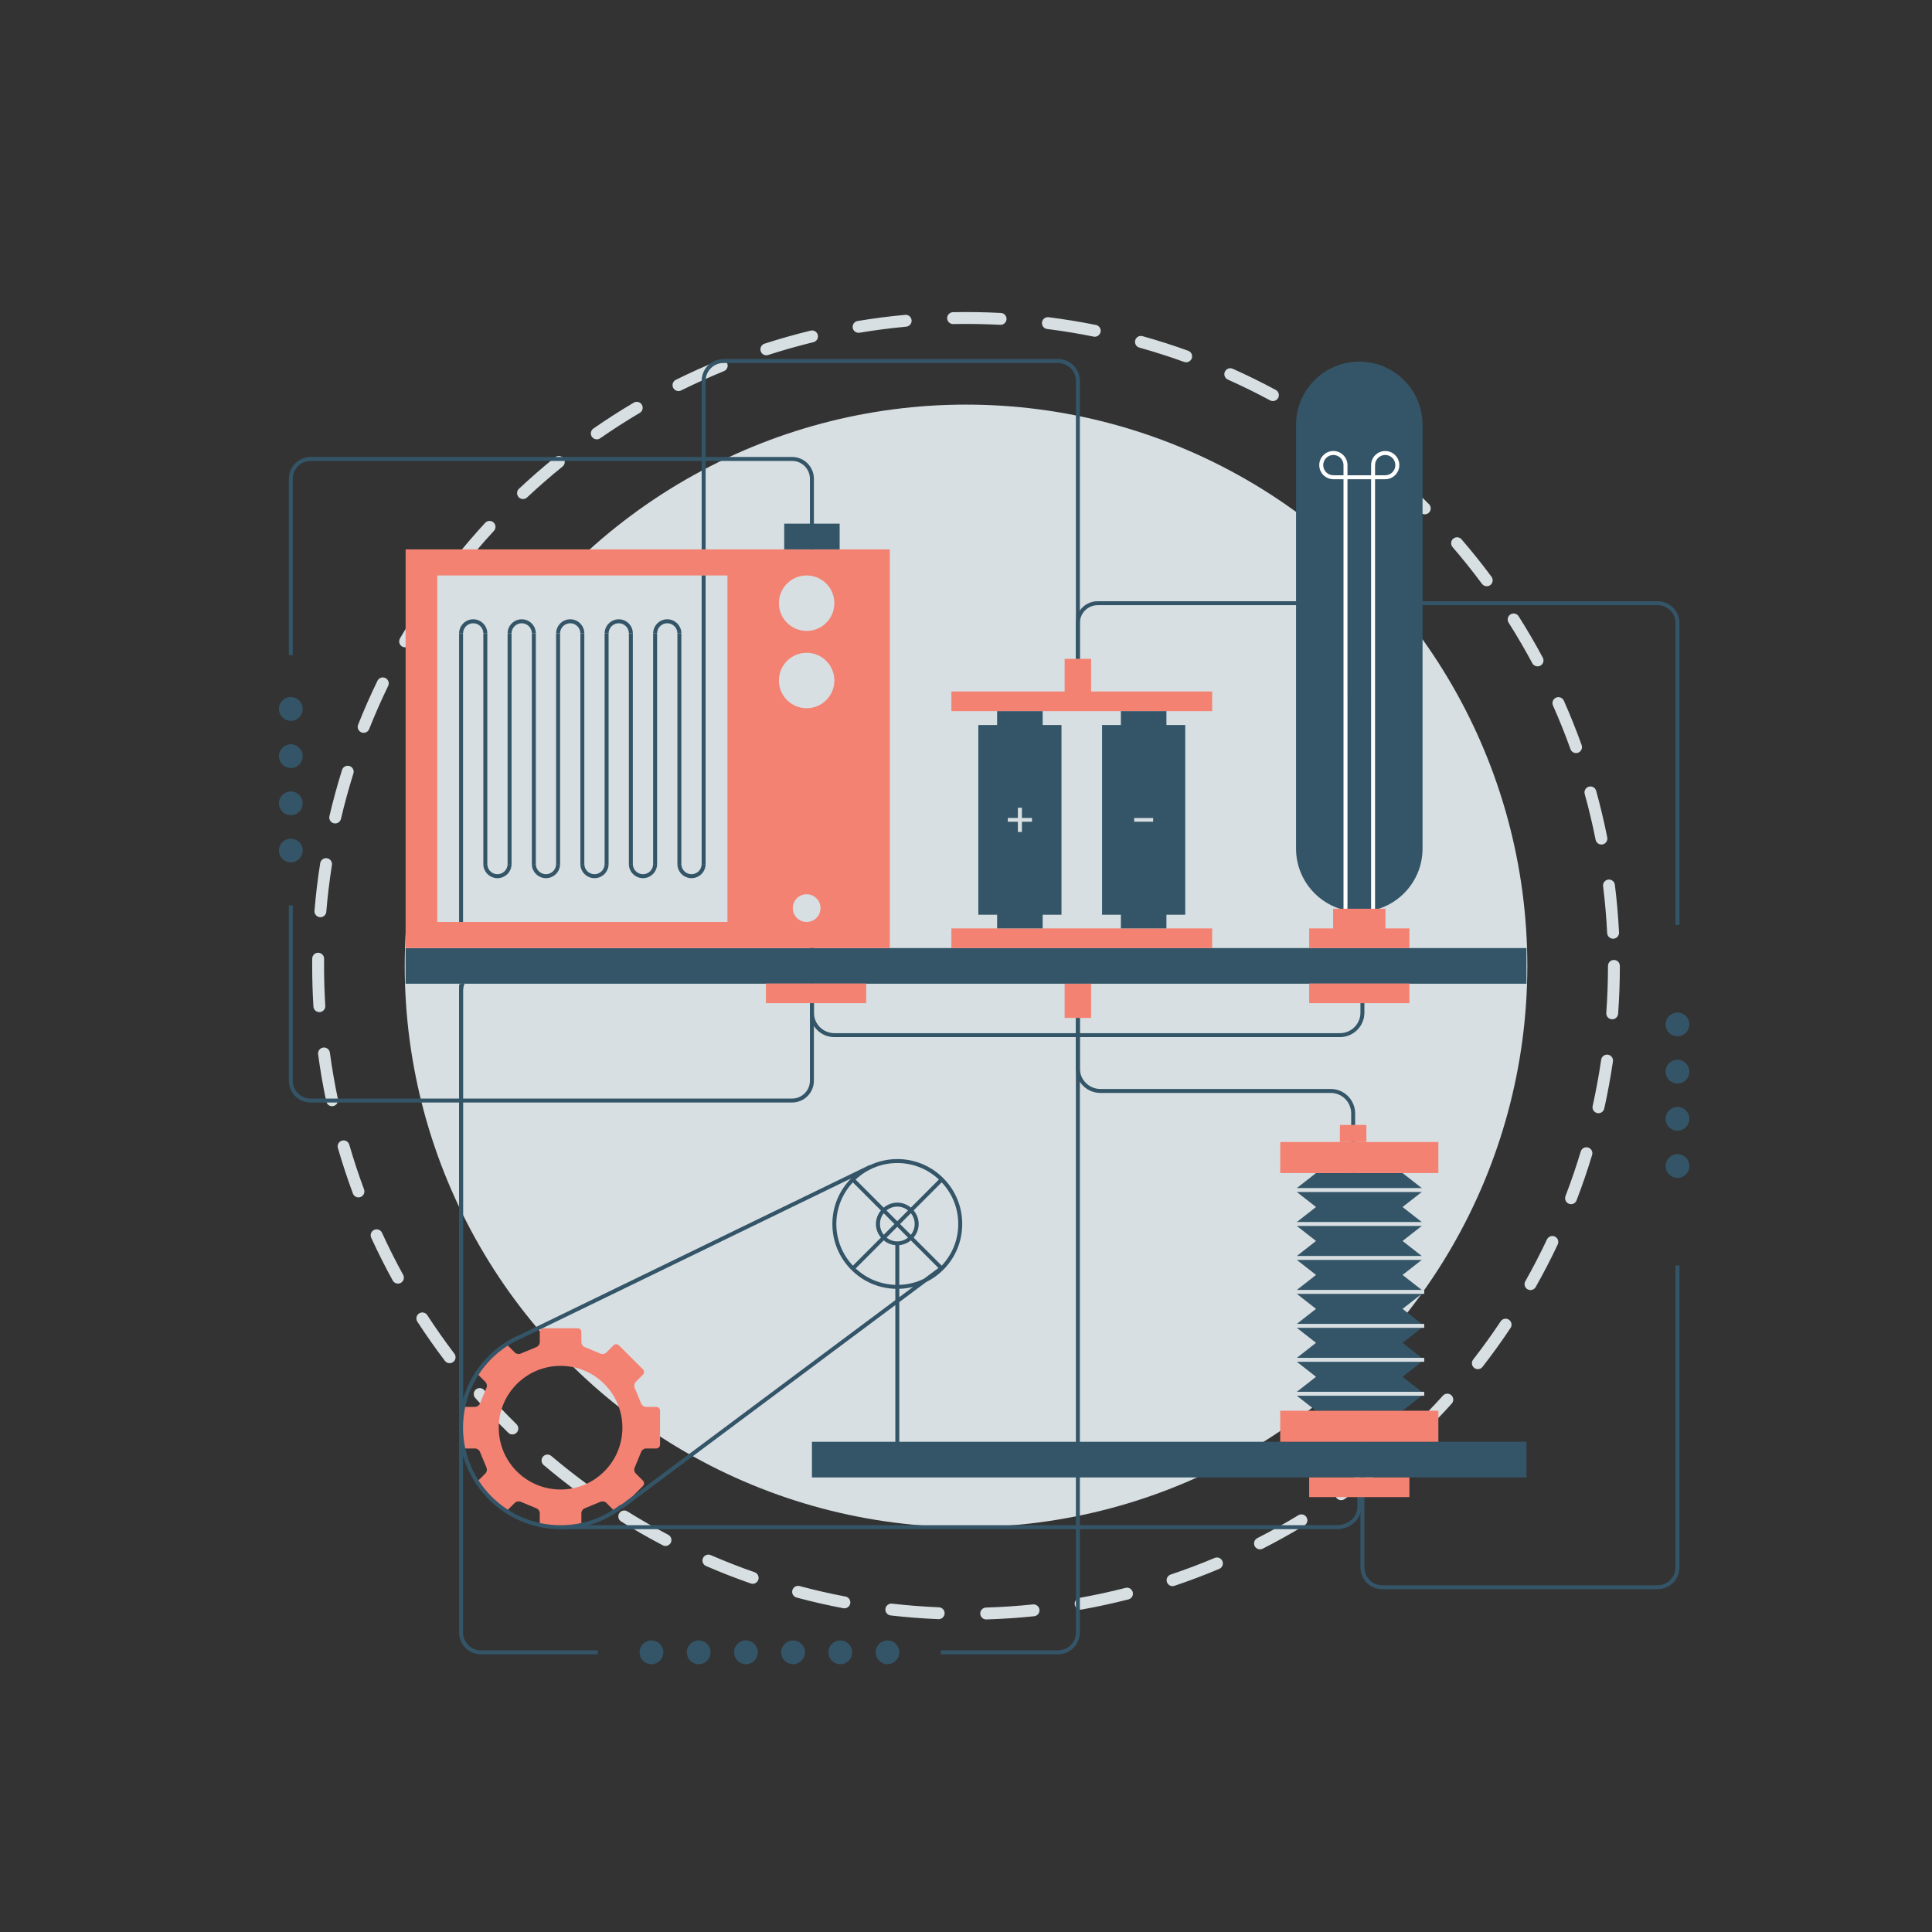 <?xml version="1.0" encoding="utf-8"?>
<!-- Generator: Adobe Illustrator 16.0.0, SVG Export Plug-In . SVG Version: 6.00 Build 0)  -->
<!DOCTYPE svg PUBLIC "-//W3C//DTD SVG 1.1//EN" "http://www.w3.org/Graphics/SVG/1.1/DTD/svg11.dtd">
<svg version="1.1" id="Layer_1" xmlns="http://www.w3.org/2000/svg" xmlns:xlink="http://www.w3.org/1999/xlink" x="0px" y="0px"
	 width="401px" height="401px" viewBox="0 0 401 401" enable-background="new 0 0 401 401" xml:space="preserve">
<rect x="0" y="0" width="401" height="401" fill="#333333" stroke="none"/>
<g id="circle_x5F_blue">
	<g>
		<path fill="#D7DFE2" d="M204.688,336.124c-0.662,0-1.211-0.526-1.23-1.194c-0.021-0.682,0.514-1.249,1.193-1.271
			c3.248-0.099,6.527-0.317,9.746-0.649c0.662-0.068,1.282,0.42,1.354,1.098c0.069,0.677-0.422,1.283-1.1,1.354
			c-3.276,0.339-6.615,0.562-9.924,0.662C204.714,336.124,204.7,336.124,204.688,336.124z M194.83,336.07
			c-0.018,0-0.034,0-0.053-0.002c-3.307-0.137-6.644-0.396-9.917-0.772c-0.677-0.077-1.161-0.688-1.084-1.365
			c0.077-0.678,0.7-1.154,1.365-1.084c3.214,0.369,6.491,0.623,9.739,0.758c0.68,0.03,1.209,0.604,1.181,1.285
			C196.034,335.553,195.488,336.07,194.83,336.07z M224.286,334.093c-0.587,0-1.105-0.419-1.212-1.017
			c-0.12-0.671,0.325-1.312,0.995-1.43c3.194-0.572,6.405-1.268,9.544-2.07c0.66-0.174,1.332,0.229,1.5,0.891
			c0.17,0.659-0.229,1.331-0.889,1.499c-3.197,0.817-6.469,1.526-9.723,2.106C224.431,334.086,224.356,334.093,224.286,334.093z
			 M175.26,333.82c-0.077,0-0.155-0.006-0.233-0.021c-3.241-0.616-6.505-1.361-9.696-2.216c-0.658-0.176-1.05-0.853-0.872-1.511
			c0.175-0.658,0.851-1.046,1.51-0.872c3.134,0.838,6.337,1.571,9.521,2.176c0.671,0.127,1.108,0.771,0.98,1.44
			C176.357,333.408,175.841,333.82,175.26,333.82z M243.374,329.212c-0.517,0-0.995-0.325-1.169-0.841
			c-0.218-0.646,0.131-1.346,0.775-1.562c3.066-1.029,6.135-2.189,9.126-3.447c0.627-0.264,1.353,0.031,1.613,0.66
			c0.266,0.627-0.03,1.35-0.657,1.613c-3.045,1.279-6.174,2.463-9.297,3.512C243.636,329.189,243.504,329.212,243.374,329.212z
			 M156.226,328.727c-0.136,0-0.271-0.021-0.407-0.068c-3.117-1.088-6.238-2.307-9.276-3.625c-0.625-0.269-0.911-0.996-0.642-1.621
			c0.271-0.623,0.996-0.911,1.621-0.64c2.982,1.293,6.047,2.49,9.109,3.558c0.644,0.226,0.981,0.929,0.758,1.571
			C157.212,328.408,156.735,328.727,156.226,328.727z M261.519,321.582c-0.448,0-0.881-0.245-1.098-0.672
			c-0.312-0.606-0.069-1.351,0.537-1.658c2.889-1.475,5.758-3.073,8.527-4.753c0.579-0.353,1.342-0.168,1.692,0.415
			c0.354,0.584,0.168,1.342-0.414,1.694c-2.821,1.71-5.743,3.337-8.686,4.839C261.899,321.539,261.708,321.582,261.519,321.582z
			 M138.13,320.88c-0.193,0-0.39-0.046-0.572-0.144c-2.927-1.533-5.834-3.199-8.642-4.945c-0.577-0.358-0.754-1.118-0.395-1.696
			c0.358-0.58,1.121-0.755,1.697-0.396c2.755,1.715,5.609,3.35,8.483,4.855c0.604,0.316,0.836,1.062,0.52,1.663
			C139.002,320.639,138.573,320.88,138.13,320.88z M278.36,311.372c-0.386,0-0.766-0.179-1.006-0.518
			c-0.395-0.556-0.266-1.325,0.29-1.721c2.642-1.878,5.247-3.88,7.747-5.946c0.525-0.435,1.302-0.361,1.736,0.164
			c0.435,0.522,0.359,1.301-0.164,1.734c-2.547,2.107-5.201,4.146-7.892,6.059C278.856,311.299,278.606,311.372,278.36,311.372z
			 M121.389,310.466c-0.253,0-0.507-0.077-0.727-0.236c-2.674-1.949-5.306-4.02-7.823-6.152c-0.521-0.438-0.583-1.219-0.146-1.737
			c0.44-0.521,1.22-0.583,1.738-0.144c2.473,2.094,5.057,4.127,7.684,6.041c0.551,0.4,0.673,1.171,0.271,1.721
			C122.145,310.289,121.769,310.466,121.389,310.466z M293.54,298.812c-0.325,0-0.648-0.127-0.892-0.38
			c-0.472-0.492-0.454-1.272,0.036-1.743c2.343-2.244,4.631-4.604,6.804-7.015c0.457-0.508,1.236-0.546,1.742-0.089
			c0.506,0.455,0.545,1.235,0.09,1.741c-2.213,2.453-4.543,4.855-6.929,7.143C294.153,298.699,293.847,298.812,293.54,298.812z
			 M106.349,297.727c-0.312,0-0.623-0.119-0.863-0.354c-2.361-2.316-4.664-4.746-6.846-7.221c-0.449-0.511-0.398-1.289,0.111-1.741
			c0.513-0.45,1.291-0.401,1.74,0.111c2.14,2.431,4.399,4.814,6.721,7.089c0.485,0.479,0.494,1.26,0.018,1.745
			C106.988,297.603,106.669,297.727,106.349,297.727z M306.736,284.176c-0.265,0-0.53-0.083-0.756-0.258
			c-0.539-0.419-0.635-1.192-0.217-1.729c1.993-2.564,3.915-5.232,5.712-7.932c0.379-0.566,1.146-0.722,1.709-0.343
			c0.567,0.379,0.721,1.144,0.343,1.709c-1.829,2.748-3.787,5.467-5.816,8.078C307.468,284.014,307.104,284.176,306.736,284.176z
			 M93.325,282.941c-0.373,0-0.74-0.168-0.982-0.488c-2-2.633-3.923-5.371-5.722-8.136c-0.371-0.571-0.209-1.335,0.361-1.706
			c0.571-0.371,1.335-0.211,1.705,0.361c1.767,2.716,3.656,5.405,5.618,7.989c0.411,0.541,0.305,1.316-0.237,1.728
			C93.848,282.859,93.585,282.941,93.325,282.941z M317.665,267.768c-0.206,0-0.414-0.05-0.606-0.158
			c-0.593-0.334-0.802-1.087-0.466-1.68c1.598-2.828,3.107-5.749,4.493-8.685c0.29-0.614,1.023-0.877,1.64-0.588
			s0.881,1.025,0.59,1.641c-1.407,2.988-2.948,5.965-4.575,8.845C318.513,267.544,318.095,267.768,317.665,267.768z M82.596,266.424
			c-0.436,0-0.857-0.229-1.081-0.638c-1.591-2.894-3.094-5.88-4.469-8.882c-0.283-0.619-0.011-1.35,0.607-1.635
			c0.619-0.28,1.352-0.012,1.636,0.606c1.349,2.947,2.822,5.881,4.386,8.722c0.328,0.596,0.109,1.348-0.486,1.674
			C82.999,266.376,82.797,266.424,82.596,266.424z M326.078,249.931c-0.147,0-0.296-0.026-0.442-0.082
			c-0.636-0.243-0.952-0.958-0.709-1.596c1.167-3.032,2.231-6.146,3.168-9.25c0.197-0.653,0.885-1.02,1.536-0.825
			c0.653,0.196,1.021,0.885,0.825,1.536c-0.953,3.162-2.039,6.333-3.228,9.427C327.041,249.631,326.573,249.931,326.078,249.931z
			 M74.401,248.525c-0.502,0-0.973-0.308-1.155-0.803c-1.148-3.095-2.197-6.272-3.115-9.449c-0.19-0.654,0.186-1.338,0.84-1.526
			c0.653-0.193,1.338,0.188,1.527,0.841c0.901,3.118,1.933,6.238,3.06,9.275c0.237,0.64-0.089,1.35-0.726,1.586
			C74.688,248.502,74.544,248.525,74.401,248.525z M331.772,231.055c-0.088,0-0.178-0.011-0.269-0.029
			c-0.664-0.148-1.083-0.807-0.937-1.473c0.702-3.158,1.298-6.392,1.77-9.604c0.099-0.674,0.721-1.139,1.397-1.043
			c0.675,0.1,1.142,0.725,1.042,1.4c-0.479,3.272-1.085,6.563-1.802,9.781C332.847,230.664,332.338,231.055,331.772,231.055z
			 M68.921,229.6c-0.568,0-1.082-0.4-1.203-0.979c-0.684-3.237-1.254-6.535-1.693-9.804c-0.091-0.675,0.383-1.296,1.059-1.387
			c0.67-0.104,1.295,0.384,1.386,1.057c0.433,3.209,0.992,6.447,1.662,9.624c0.141,0.666-0.285,1.321-0.953,1.462
			C69.092,229.592,69.006,229.6,68.921,229.6z M334.628,211.561c-0.03,0-0.062-0.001-0.092-0.002
			c-0.679-0.049-1.188-0.644-1.141-1.319c0.233-3.224,0.354-6.508,0.354-9.761c0-0.684,0.552-1.234,1.232-1.234
			c0.682,0,1.232,0.552,1.232,1.234c0,3.312-0.12,6.657-0.359,9.938C335.809,211.064,335.268,211.561,334.628,211.561z
			 M66.283,210.074c-0.647,0-1.19-0.502-1.229-1.156c-0.172-2.787-0.259-5.627-0.259-8.438c0-0.504,0.003-1.006,0.008-1.506
			c0.009-0.685,0.577-1.26,1.247-1.222c0.681,0.009,1.227,0.567,1.22,1.248c-0.007,0.492-0.009,0.984-0.009,1.479
			c0,2.762,0.086,5.551,0.254,8.289c0.041,0.678-0.476,1.264-1.156,1.305C66.333,210.074,66.308,210.074,66.283,210.074z
			 M334.81,194.84c-0.653,0-1.198-0.512-1.229-1.171c-0.166-3.247-0.449-6.521-0.848-9.729c-0.085-0.677,0.396-1.293,1.071-1.375
			s1.291,0.395,1.375,1.072c0.406,3.266,0.695,6.6,0.863,9.907c0.034,0.681-0.488,1.261-1.17,1.293
			C334.851,194.839,334.83,194.84,334.81,194.84z M66.501,190.372c-0.035,0-0.068-0.002-0.104-0.004
			c-0.68-0.058-1.185-0.651-1.127-1.331c0.275-3.302,0.676-6.625,1.19-9.877c0.104-0.673,0.743-1.132,1.409-1.026
			c0.674,0.105,1.133,0.737,1.024,1.41c-0.504,3.194-0.896,6.457-1.167,9.698C67.674,189.885,67.134,190.372,66.501,190.372z
			 M332.386,175.288c-0.576,0-1.092-0.405-1.208-0.992c-0.634-3.183-1.395-6.38-2.261-9.501c-0.183-0.655,0.203-1.336,0.858-1.518
			c0.657-0.182,1.335,0.201,1.519,0.856c0.882,3.181,1.656,6.438,2.302,9.681c0.134,0.668-0.3,1.317-0.968,1.449
			C332.546,175.281,332.466,175.288,332.386,175.288z M69.571,170.91c-0.092,0-0.188-0.01-0.281-0.031
			c-0.662-0.154-1.074-0.819-0.917-1.481c0.753-3.219,1.636-6.446,2.624-9.596c0.203-0.649,0.893-1.015,1.546-0.81
			c0.647,0.205,1.011,0.896,0.808,1.547c-0.97,3.092-1.838,6.262-2.579,9.42C70.639,170.527,70.131,170.91,69.571,170.91z
			 M327.123,156.303c-0.505,0-0.98-0.312-1.161-0.816c-1.09-3.047-2.312-6.094-3.63-9.056c-0.276-0.622,0.005-1.353,0.626-1.629
			c0.623-0.279,1.352,0.004,1.627,0.626c1.342,3.021,2.587,6.123,3.699,9.226c0.229,0.642-0.104,1.349-0.744,1.577
			C327.403,156.279,327.261,156.303,327.123,156.303z M75.474,152.102c-0.149,0-0.306-0.027-0.455-0.087
			c-0.633-0.252-0.941-0.969-0.69-1.604c1.221-3.07,2.57-6.137,4.016-9.113c0.298-0.61,1.036-0.866,1.648-0.569
			s0.866,1.035,0.569,1.647c-1.418,2.921-2.743,5.933-3.939,8.945C76.428,151.807,75.966,152.102,75.474,152.102z M319.131,138.312
			c-0.439,0-0.865-0.234-1.088-0.65c-1.529-2.854-3.187-5.69-4.921-8.432c-0.364-0.574-0.194-1.337,0.381-1.701
			c0.574-0.363,1.337-0.196,1.701,0.381c1.769,2.791,3.455,5.68,5.014,8.588c0.321,0.601,0.095,1.35-0.506,1.669
			C319.526,138.267,319.327,138.312,319.131,138.312z M84.083,134.358c-0.211,0-0.424-0.054-0.617-0.166
			c-0.589-0.343-0.789-1.096-0.448-1.686c1.659-2.859,3.444-5.695,5.307-8.424c0.386-0.562,1.151-0.703,1.714-0.321
			c0.562,0.383,0.707,1.148,0.322,1.712c-1.827,2.679-3.581,5.462-5.21,8.271C84.921,134.139,84.507,134.358,84.083,134.358z
			 M308.586,121.68c-0.378,0-0.749-0.175-0.991-0.498c-1.934-2.606-3.986-5.174-6.102-7.628c-0.444-0.518-0.388-1.296,0.13-1.739
			c0.515-0.446,1.294-0.387,1.736,0.129c2.155,2.5,4.246,5.113,6.216,7.769c0.404,0.548,0.291,1.319-0.257,1.727
			C309.098,121.6,308.841,121.68,308.586,121.68z M95.194,118.074c-0.27,0-0.54-0.089-0.768-0.27
			c-0.533-0.426-0.621-1.198-0.197-1.73c2.058-2.589,4.236-5.131,6.476-7.559c0.463-0.502,1.241-0.531,1.74-0.07
			c0.502,0.461,0.532,1.242,0.071,1.742c-2.197,2.382-4.336,4.88-6.356,7.42C95.916,117.914,95.557,118.074,95.194,118.074z
			 M295.726,106.75c-0.315,0-0.633-0.121-0.874-0.36c-2.292-2.301-4.697-4.541-7.146-6.662c-0.516-0.446-0.569-1.227-0.125-1.74
			c0.446-0.514,1.224-0.571,1.74-0.123c2.494,2.16,4.943,4.441,7.278,6.783c0.48,0.481,0.479,1.264-0.003,1.744
			C296.354,106.63,296.04,106.75,295.726,106.75z M108.552,103.582c-0.328,0-0.655-0.131-0.899-0.389
			c-0.465-0.496-0.439-1.277,0.059-1.744c2.405-2.254,4.929-4.452,7.5-6.535c0.528-0.428,1.306-0.344,1.733,0.185
			c0.429,0.529,0.348,1.306-0.184,1.733c-2.524,2.045-5.002,4.203-7.365,6.417C109.158,103.473,108.854,103.582,108.552,103.582z
			 M280.827,93.846c-0.259,0-0.517-0.079-0.736-0.244c-2.602-1.939-5.307-3.809-8.043-5.554c-0.574-0.365-0.743-1.129-0.377-1.702
			c0.366-0.572,1.129-0.741,1.703-0.377c2.786,1.776,5.543,3.682,8.189,5.655c0.546,0.407,0.659,1.181,0.251,1.726
			C281.574,93.674,281.202,93.846,280.827,93.846z M123.871,91.191c-0.392,0-0.774-0.185-1.016-0.528
			c-0.387-0.56-0.249-1.328,0.312-1.717c2.71-1.882,5.524-3.689,8.369-5.372c0.586-0.346,1.342-0.151,1.688,0.434
			c0.348,0.587,0.152,1.344-0.433,1.689c-2.793,1.652-5.559,3.426-8.22,5.273C124.358,91.121,124.114,91.191,123.871,91.191z
			 M264.203,83.247c-0.198,0-0.399-0.046-0.585-0.146c-2.86-1.541-5.812-2.992-8.771-4.317c-0.621-0.278-0.9-1.007-0.621-1.628
			c0.277-0.623,1.007-0.9,1.628-0.623c3.015,1.348,6.021,2.828,8.935,4.398c0.6,0.321,0.823,1.069,0.5,1.67
			C265.067,83.012,264.642,83.247,264.203,83.247z M140.823,81.171c-0.452,0-0.891-0.252-1.105-0.685
			c-0.304-0.611-0.054-1.352,0.556-1.654c2.964-1.467,6.013-2.844,9.062-4.086c0.627-0.255,1.351,0.047,1.605,0.676
			c0.26,0.632-0.046,1.352-0.677,1.606c-2.994,1.221-5.987,2.571-8.895,4.013C141.193,81.129,141.006,81.171,140.823,81.171z
			 M246.199,75.196c-0.14,0-0.279-0.022-0.42-0.074c-3.054-1.103-6.184-2.104-9.302-2.976c-0.657-0.185-1.039-0.863-0.854-1.521
			c0.184-0.656,0.861-1.041,1.52-0.854c3.177,0.889,6.364,1.908,9.477,3.032c0.641,0.23,0.973,0.938,0.739,1.577
			C247.178,74.885,246.704,75.196,246.199,75.196z M159.062,73.74c-0.521,0-1.004-0.33-1.173-0.854
			c-0.211-0.646,0.146-1.342,0.792-1.553c3.147-1.017,6.367-1.931,9.573-2.71c0.661-0.164,1.329,0.243,1.491,0.904
			c0.158,0.662-0.245,1.328-0.906,1.49c-3.147,0.768-6.311,1.662-9.397,2.66C159.315,73.722,159.187,73.74,159.062,73.74z
			 M227.226,69.889c-0.081,0-0.162-0.011-0.245-0.025c-3.177-0.641-6.421-1.172-9.639-1.576c-0.676-0.086-1.154-0.701-1.069-1.379
			c0.085-0.675,0.703-1.147,1.377-1.069c3.279,0.415,6.583,0.955,9.818,1.606c0.667,0.135,1.1,0.786,0.965,1.453
			C228.314,69.484,227.8,69.889,227.226,69.889z M178.201,69.074c-0.592,0-1.113-0.428-1.215-1.029
			c-0.111-0.672,0.342-1.307,1.014-1.419c3.253-0.544,6.571-0.974,9.866-1.276c0.685-0.074,1.277,0.437,1.34,1.113
			c0.063,0.679-0.437,1.277-1.113,1.341c-3.234,0.301-6.493,0.722-9.687,1.256C178.337,69.068,178.269,69.074,178.201,69.074z
			 M207.68,67.421c-0.021,0-0.044-0.001-0.066-0.001c-3.246-0.169-6.535-0.227-9.769-0.159c-0.008,0-0.017,0-0.024,0
			c-0.67,0-1.22-0.537-1.232-1.209c-0.012-0.681,0.528-1.242,1.21-1.257c3.291-0.065,6.641-0.012,9.945,0.162
			c0.68,0.035,1.202,0.615,1.167,1.295C208.875,66.91,208.33,67.421,207.68,67.421z"/>
	</g>
	<g>
		<circle fill="#D7DFE2" cx="200.505" cy="200.479" r="116.501"/>
	</g>
</g>
<g id="lines">
	<g>
		<path fill="#345568" d="M150.155,74.52h69.457c2.493,0,4.521,2.029,4.521,4.522v64.476h-0.822V79.043
			c0-2.04-1.659-3.699-3.698-3.699h-69.457c-2.039,0-3.697,1.659-3.697,3.699v62.663h-0.823V79.043
			C145.634,76.551,147.662,74.52,150.155,74.52z"/>
	</g>
	<g>
		<path fill="#345568" d="M164.409,228.834H64.471c-2.494,0-4.521-2.028-4.521-4.521v-36.408h0.821v36.408
			c0,2.041,1.658,3.699,3.698,3.699h99.938c2.041,0,3.698-1.658,3.698-3.699V99.369c0-2.039-1.657-3.697-3.698-3.697H64.471
			c-2.04,0-3.698,1.658-3.698,3.697v36.596H59.95V99.369c0-2.492,2.025-4.521,4.521-4.521h99.938c2.494,0,4.521,2.027,4.521,4.521
			v124.943C168.931,226.805,166.904,228.834,164.409,228.834z"/>
	</g>
	<g>
		<path fill="#345568" d="M348.582,191.971h-0.823v-62.663c0-2.04-1.658-3.699-3.697-3.699H227.832c-2.04,0-3.699,1.659-3.699,3.699
			v11.935h-0.822v-11.935c0-2.493,2.029-4.521,4.521-4.521h116.229c2.492,0,4.521,2.027,4.521,4.521L348.582,191.971
			L348.582,191.971z"/>
	</g>
	<g>
		<path fill="#345568" d="M222.988,204.178c0.203,0.458,0.321,0.962,0.321,1.493v133.17c0,2.04-1.658,3.697-3.697,3.697h-24.341
			v0.823h24.341c2.49,0,4.521-2.028,4.521-4.521v-133.17c0-0.525-0.107-1.023-0.273-1.493H222.988z"/>
		<path fill="#345568" d="M96.108,338.842v-133.17c0-0.531,0.118-1.035,0.321-1.493H95.56c-0.166,0.47-0.272,0.968-0.272,1.493
			v133.17c0,2.492,2.026,4.521,4.521,4.521h24.253v-0.823H99.808C97.768,342.539,96.108,340.882,96.108,338.842z"/>
	</g>
	<g>
		<path fill="#345568" d="M278.119,215.259H173.181c-2.797,0-5.072-2.273-5.072-5.069v-5.878h0.822v5.878
			c0,2.343,1.907,4.249,4.25,4.249h104.938c2.343,0,4.249-1.906,4.249-4.249v-5.878h0.822v5.878
			C283.191,212.984,280.916,215.259,278.119,215.259z"/>
	</g>
	<g>
		<rect x="95.288" y="204.311" fill="#345568" width="0.819" height="92.018"/>
	</g>
	<g>
		<path fill="#345568" d="M277.469,317.39h-161.12v-0.821h161.12c2.344,0,4.25-1.675,4.25-3.731v-4.144h0.821v4.144
			C282.54,315.347,280.265,317.39,277.469,317.39z"/>
	</g>
	<g>
		<path fill="#345568" d="M281.268,269.904h-0.822v-38.812c0-2.342-1.905-4.247-4.249-4.247h-47.813
			c-2.797,0-5.072-2.275-5.072-5.072v-17.461h0.822v17.461c0,2.345,1.907,4.25,4.25,4.25h47.813c2.798,0,5.071,2.274,5.071,5.069
			V269.904L281.268,269.904z"/>
	</g>
	<g>
		<path fill="#345568" d="M344.062,329.852H286.89c-2.493,0-4.521-2.029-4.521-4.522v-77.626h0.822v77.626
			c0,2.04,1.659,3.699,3.698,3.699h57.172c2.039,0,3.697-1.659,3.697-3.699v-62.663h0.823v62.663
			C348.582,327.822,346.554,329.852,344.062,329.852z"/>
	</g>
	<g>
		<g>
			<circle fill="#345568" cx="348.17" cy="212.623" r="2.466"/>
		</g>
		<g>
			<circle fill="#345568" cx="348.17" cy="222.42" r="2.466"/>
		</g>
		<g>
			<circle fill="#345568" cx="348.17" cy="242.014" r="2.466"/>
		</g>
		<g>
			<circle fill="#345568" cx="348.17" cy="232.217" r="2.466"/>
		</g>
	</g>
	<g>
		<g>
			<circle fill="#345568" cx="60.361" cy="147.146" r="2.466"/>
		</g>
		<g>
			<circle fill="#345568" cx="60.361" cy="156.943" r="2.466"/>
		</g>
		<g>
			<circle fill="#345568" cx="60.361" cy="176.537" r="2.466"/>
		</g>
		<g>
			<circle fill="#345568" cx="60.361" cy="166.74" r="2.466"/>
		</g>
	</g>
	<g>
		<g>
			<circle fill="#345568" cx="184.202" cy="342.95" r="2.466"/>
		</g>
		<g>
			<circle fill="#345568" cx="174.405" cy="342.95" r="2.466"/>
		</g>
		<g>
			<circle fill="#345568" cx="154.812" cy="342.95" r="2.466"/>
		</g>
		<g>
			<circle fill="#345568" cx="164.608" cy="342.95" r="2.466"/>
		</g>
		<g>
			<circle fill="#345568" cx="135.216" cy="342.95" r="2.466"/>
		</g>
		<g>
			<circle fill="#345568" cx="145.015" cy="342.95" r="2.466"/>
		</g>
	</g>
</g>
<g id="shelf_x5F_big">
	<rect x="84.185" y="196.775" fill="#345568" width="232.644" height="7.402"/>
</g>
<g id="shelf_x5F_small">
	<rect x="168.521" y="299.252" fill="#345568" width="148.308" height="7.402"/>
</g>
<g id="bulb">
	<path fill="#345568" d="M282.131,75.06c-7.251,0-13.128,5.877-13.128,13.128v87.94c0,7.251,5.877,13.128,13.128,13.128
		c7.25,0,13.128-5.877,13.128-13.128v-87.94C295.259,80.937,289.381,75.06,282.131,75.06z"/>
	<path fill="#FFFFFF" d="M287.512,93.61c-1.616,0-2.927,1.313-2.928,2.928h-0.001v2.106h-4.905v-2.106h0.001
		c0-1.615-1.315-2.929-2.931-2.929c-1.614,0-2.928,1.313-2.928,2.928s1.314,2.928,2.929,2.928h0.001h2.104v89.791h0.823V99.465
		h4.905v89.791h0.82V99.465h2.107c1.615,0,2.93-1.31,2.93-2.926S289.128,93.61,287.512,93.61z M276.75,98.644L276.75,98.644
		c-1.161-0.001-2.105-0.946-2.105-2.107s0.943-2.105,2.104-2.105c1.162,0,2.106,0.944,2.106,2.106h-0.001v2.106H276.75z
		 M287.511,98.644h-2.107v-2.105h0.001c0-1.162,0.945-2.106,2.106-2.106c1.162,0,2.105,0.944,2.105,2.106
		C289.616,97.699,288.673,98.644,287.511,98.644z"/>
	<polygon fill="#F48272" points="287.563,192.695 287.563,188.614 276.698,188.614 276.698,192.695 271.729,192.695 
		271.729,196.775 292.531,196.775 292.531,192.695 	"/>
	<g>
		<rect x="271.729" y="204.131" fill="#F48272" width="20.802" height="4.082"/>
	</g>
</g>
<g id="device">
	<g>
		<rect x="84.185" y="114.029" fill="#F48272" width="100.5" height="82.746"/>
	</g>
	<g>
		<rect x="90.759" y="119.443" fill="#D7DFE2" width="60.225" height="71.92"/>
	</g>
	<g>
		<circle fill="#D7DFE2" cx="167.423" cy="125.197" r="5.754"/>
	</g>
	<g>
		<circle fill="#D7DFE2" cx="167.423" cy="141.242" r="5.754"/>
	</g>
	<g>
		<circle fill="#D7DFE2" cx="167.424" cy="188.486" r="2.877"/>
	</g>
	<g>
		<g>
			<g>
				<path fill="#345568" d="M101.145,131.465h-0.823c0-1.159-0.942-2.104-2.104-2.104s-2.107,0.945-2.107,2.104H95.29
					c0-1.614,1.312-2.928,2.928-2.928S101.145,129.85,101.145,131.465z"/>
			</g>
			<g>
				<path fill="#345568" d="M103.25,182.271c-1.615,0-2.93-1.314-2.93-2.931h0.823c0,1.162,0.944,2.107,2.105,2.107
					s2.105-0.945,2.105-2.107h0.822C106.179,180.957,104.865,182.271,103.25,182.271z"/>
			</g>
			<g>
				<rect x="95.288" y="131.465" fill="#345568" width="0.819" height="59.898"/>
			</g>
			<g>
				<rect x="100.321" y="131.465" fill="#345568" width="0.823" height="47.877"/>
			</g>
			<g>
				<rect x="145.634" y="119.443" fill="#345568" width="0.821" height="59.897"/>
			</g>
		</g>
		<g>
			<g>
				<path fill="#345568" d="M111.213,131.465h-0.822c0-1.159-0.945-2.104-2.104-2.104c-1.161,0-2.106,0.945-2.106,2.104h-0.822
					c0-1.614,1.313-2.928,2.93-2.928C109.899,128.537,111.213,129.85,111.213,131.465z"/>
			</g>
			<g>
				<path fill="#345568" d="M113.319,182.271c-1.613,0-2.929-1.314-2.929-2.931h0.822c0,1.162,0.945,2.107,2.105,2.107
					c1.162,0,2.107-0.945,2.107-2.107h0.822C116.249,180.957,114.935,182.271,113.319,182.271z"/>
			</g>
			<g>
				<rect x="105.356" y="131.465" fill="#345568" width="0.822" height="47.877"/>
			</g>
			<g>
				<rect x="110.391" y="131.465" fill="#345568" width="0.822" height="47.877"/>
			</g>
		</g>
		<g>
			<g>
				<path fill="#345568" d="M121.282,131.465h-0.821c0-1.159-0.944-2.104-2.106-2.104c-1.161,0-2.104,0.945-2.104,2.104h-0.822
					c0-1.614,1.312-2.928,2.928-2.928S121.282,129.85,121.282,131.465z"/>
			</g>
			<g>
				<path fill="#345568" d="M123.39,182.271c-1.615,0-2.929-1.314-2.929-2.931h0.821c0,1.162,0.944,2.107,2.106,2.107
					c1.16,0,2.105-0.945,2.105-2.107h0.821C126.317,180.957,125.003,182.271,123.39,182.271z"/>
			</g>
			<g>
				<rect x="115.427" y="131.465" fill="#345568" width="0.822" height="47.877"/>
			</g>
			<g>
				<rect x="120.461" y="131.465" fill="#345568" width="0.821" height="47.877"/>
			</g>
		</g>
		<g>
			<g>
				<path fill="#345568" d="M131.351,131.465h-0.822c0-1.159-0.942-2.104-2.104-2.104s-2.105,0.945-2.105,2.104h-0.821
					c0-1.614,1.312-2.928,2.928-2.928S131.351,129.85,131.351,131.465z"/>
			</g>
			<g>
				<path fill="#345568" d="M133.458,182.271c-1.615,0-2.931-1.314-2.931-2.931h0.822c0,1.162,0.946,2.107,2.107,2.107
					c1.162,0,2.105-0.945,2.105-2.107h0.822C136.387,180.957,135.073,182.271,133.458,182.271z"/>
			</g>
			<g>
				<rect x="125.495" y="131.465" fill="#345568" width="0.821" height="47.877"/>
			</g>
			<g>
				<rect x="130.528" y="131.465" fill="#345568" width="0.822" height="47.877"/>
			</g>
		</g>
		<g>
			<g>
				<path fill="#345568" d="M141.421,131.465H140.6c0-1.159-0.945-2.104-2.106-2.104c-1.16,0-2.105,0.945-2.105,2.104h-0.822
					c0-1.614,1.314-2.928,2.929-2.928C140.107,128.537,141.421,129.85,141.421,131.465z"/>
			</g>
			<g>
				<path fill="#345568" d="M143.526,182.271c-1.614,0-2.927-1.314-2.927-2.931h0.821c0,1.162,0.943,2.107,2.104,2.107
					c1.162,0,2.107-0.945,2.107-2.107h0.821C146.455,180.957,145.143,182.271,143.526,182.271z"/>
			</g>
			<g>
				<rect x="135.564" y="131.465" fill="#345568" width="0.822" height="47.877"/>
			</g>
			<g>
				<rect x="140.6" y="131.465" fill="#345568" width="0.821" height="47.877"/>
			</g>
		</g>
	</g>
	<g>
		<rect x="162.767" y="108.688" fill="#345568" width="11.507" height="5.342"/>
	</g>
	<g>
		<rect x="158.976" y="204.131" fill="#F48272" width="20.803" height="4.082"/>
	</g>
</g>
<g id="mechanism">
	<g>
		<path fill="#F48272" d="M136.214,292.01h-2.117c-0.433,0-0.896-0.337-1.035-0.745l-1.312-3.176
			c-0.195-0.387-0.104-0.952,0.202-1.259l1.496-1.499c0.307-0.305,0.307-0.805,0-1.108l-4.992-4.994
			c-0.308-0.306-0.808-0.306-1.111,0l-1.5,1.499c-0.305,0.306-0.871,0.396-1.256,0.202l-3.175-1.316
			c-0.41-0.137-0.747-0.602-0.747-1.035v-2.115c0-0.432-0.354-0.784-0.785-0.784h-7.062c-0.433,0-0.785,0.354-0.785,0.784v2.115
			c0,0.435-0.336,0.898-0.745,1.035l-3.177,1.316c-0.385,0.192-0.951,0.104-1.257-0.202l-1.5-1.499c-0.305-0.306-0.806-0.306-1.11,0
			l-4.993,4.994c-0.307,0.305-0.307,0.805-0.001,1.108l1.5,1.499c0.307,0.307,0.396,0.872,0.202,1.259l-1.315,3.176
			c-0.136,0.408-0.603,0.745-1.035,0.745h-2.116c-0.432,0-0.785,0.353-0.785,0.784v7.062c0,0.432,0.354,0.785,0.785,0.785h2.116
			c0.434,0,0.899,0.335,1.035,0.747l1.315,3.175c0.192,0.387,0.104,0.951-0.202,1.257l-1.5,1.499c-0.306,0.308-0.306,0.805,0,1.111
			l4.994,4.994c0.306,0.306,0.807,0.306,1.112,0l1.498-1.498c0.306-0.307,0.872-0.396,1.257-0.201l3.177,1.312
			c0.409,0.14,0.745,0.603,0.745,1.035v2.118c0,0.434,0.354,0.786,0.785,0.786h7.062c0.433,0,0.785-0.354,0.785-0.786v-2.118
			c0-0.434,0.337-0.896,0.747-1.035l3.175-1.312c0.385-0.195,0.951-0.104,1.256,0.201l1.5,1.498c0.305,0.306,0.805,0.306,1.111,0
			l4.992-4.994c0.307-0.308,0.307-0.805,0-1.111l-1.496-1.499c-0.308-0.306-0.397-0.87-0.202-1.257l1.312-3.175
			c0.14-0.412,0.604-0.747,1.035-0.747h2.117c0.432,0,0.784-0.354,0.784-0.785v-7.062
			C136.998,292.362,136.646,292.01,136.214,292.01z M116.35,309.158c-7.088,0-12.833-5.744-12.833-12.831
			s5.745-12.833,12.833-12.833s12.833,5.746,12.833,12.833S123.438,309.158,116.35,309.158z"/>
	</g>
	<path fill="#345568" d="M195.768,244.52c-2.545-2.546-5.928-3.947-9.527-3.947c-2.015,0-3.956,0.454-5.726,1.287l-0.026-0.053
		l-73.5,35.679l-0.013-0.025c-7.21,3.586-11.688,10.816-11.688,18.867c0,11.614,9.447,21.062,21.061,21.062l0,0h0.001
		c4.73,0,9.196-1.533,12.917-4.432l0.063,0.085l56.5-42.167v29.057h0.821v-29.67l5.543-4.137c1.305-0.645,2.515-1.492,3.574-2.553
		c2.545-2.544,3.947-5.927,3.947-9.527C199.715,250.45,198.313,247.065,195.768,244.52z M186.24,241.395
		c3.238,0,6.283,1.22,8.633,3.423l-5.819,5.83c-0.793-0.659-1.769-1.034-2.813-1.034c-1.048,0-2.028,0.377-2.822,1.04l-5.825-5.824
		C179.947,242.619,182.997,241.395,186.24,241.395z M184.001,251.237c0.637-0.509,1.411-0.799,2.239-0.799
		c0.823,0,1.596,0.287,2.232,0.792l-2.237,2.241L184.001,251.237z M185.655,254.052l-2.227,2.231
		c-1.04-1.307-1.042-3.155-0.006-4.464L185.655,254.052z M189.054,251.81c0.507,0.637,0.797,1.411,0.797,2.236
		c0,0.828-0.291,1.604-0.799,2.241l-2.236-2.235L189.054,251.81z M182.839,251.236c-0.657,0.793-1.033,1.768-1.033,2.81
		c0,1.049,0.379,2.026,1.041,2.82l-5.821,5.832c-2.213-2.355-3.438-5.406-3.438-8.651c0-3.238,1.221-6.284,3.426-8.635
		L182.839,251.236z M185.829,269.852l-56.938,42.493l-0.064-0.082c-3.591,2.816-7.907,4.305-12.479,4.305
		c-11.16,0-20.24-9.08-20.24-20.24c0-7.723,4.291-14.658,11.199-18.111l0.012,0.025l69.338-33.66
		c-2.508,2.538-3.892,5.895-3.892,9.465c0,3.6,1.402,6.983,3.948,9.527c2.447,2.449,5.672,3.824,9.116,3.928V269.852z
		 M185.829,266.679c-3.084-0.098-5.971-1.293-8.223-3.402l5.821-5.831c0.687,0.57,1.513,0.912,2.401,0.994V266.679z M186.24,257.66
		c-0.825,0-1.597-0.289-2.233-0.795l2.228-2.231l2.234,2.234C187.834,257.372,187.063,257.66,186.24,257.66z M186.651,269.239
		v-1.737c0.974-0.029,1.928-0.163,2.854-0.393L186.651,269.239z M191.768,265.42c-1.582,0.771-3.315,1.203-5.117,1.261v-8.24
		c0.888-0.082,1.713-0.422,2.399-0.992l5.727,5.727L191.768,265.42z M195.458,262.694l-5.826-5.826
		c0.663-0.795,1.041-1.773,1.041-2.822c0-1.045-0.377-2.023-1.038-2.817l5.82-5.83c2.213,2.353,3.438,5.404,3.438,8.648
		C198.893,257.29,197.67,260.34,195.458,262.694z"/>
</g>
<g id="bateries">
	<g>
		<rect x="220.974" y="136.746" fill="#F48272" width="5.494" height="7.099"/>
	</g>
	<g>
		<rect x="197.467" y="192.695" fill="#F48272" width="54.128" height="4.08"/>
	</g>
	<g>
		<rect x="197.467" y="143.518" fill="#F48272" width="54.128" height="4.08"/>
	</g>
	<g>
		<polygon fill="#345568" points="216.413,147.598 206.96,147.598 206.96,150.475 203.056,150.475 203.056,189.86 206.96,189.86 
			206.96,192.695 216.413,192.695 216.413,189.86 220.318,189.86 220.318,150.475 216.413,150.475 		"/>
		<polygon fill="#345568" points="246.004,150.475 242.099,150.475 242.099,147.598 232.647,147.598 232.647,150.475 
			228.743,150.475 228.743,189.86 232.647,189.86 232.647,192.695 242.099,192.695 242.099,189.86 246.004,189.86 		"/>
	</g>
	<g>
		<path fill="#D7DFE2" d="M214.198,169.773v0.787h-2.093v2.121h-0.838v-2.121h-2.092v-0.787h2.092v-2.12h0.838v2.12H214.198z"/>
	</g>
	<g>
		<path fill="#D7DFE2" d="M235.405,170.551v-0.768h3.937v0.768H235.405z"/>
	</g>
	<g>
		<rect x="220.974" y="204.178" fill="#F48272" width="5.494" height="7.1"/>
	</g>
</g>
<g id="pump">
	<polygon fill="#345568" points="291.112,250.523 295.61,247 291.112,243.477 273.149,243.477 268.649,247 273.149,250.523 
		268.649,254.047 273.149,257.572 268.649,261.096 273.149,264.62 268.649,268.143 273.149,271.666 268.649,275.189 
		273.149,278.715 268.649,282.24 273.149,285.764 268.649,289.287 273.149,292.81 291.112,292.81 295.61,289.287 291.112,285.764 
		295.61,282.24 291.112,278.715 295.61,275.189 291.112,271.666 295.61,268.143 291.112,264.62 295.61,261.096 291.112,257.572 
		295.61,254.047 	"/>
	<g>
		<rect x="265.716" y="292.81" fill="#F48272" width="32.829" height="6.441"/>
	</g>
	<g>
		<rect x="265.716" y="237.033" fill="#F48272" width="32.829" height="6.443"/>
	</g>
	<g>
		<rect x="268.649" y="288.876" fill="#D7DFE2" width="26.961" height="0.821"/>
	</g>
	<g>
		<rect x="268.649" y="281.828" fill="#D7DFE2" width="26.961" height="0.822"/>
	</g>
	<g>
		<rect x="268.649" y="274.779" fill="#D7DFE2" width="26.961" height="0.822"/>
	</g>
	<g>
		<rect x="268.649" y="267.732" fill="#D7DFE2" width="26.961" height="0.821"/>
	</g>
	<g>
		<rect x="268.649" y="260.686" fill="#D7DFE2" width="26.961" height="0.821"/>
	</g>
	<g>
		<rect x="268.649" y="253.637" fill="#D7DFE2" width="26.961" height="0.819"/>
	</g>
	<g>
		<rect x="268.649" y="246.589" fill="#D7DFE2" width="26.961" height="0.821"/>
	</g>
	<g>
		<rect x="271.728" y="306.654" fill="#F48272" width="20.804" height="4.08"/>
	</g>
	<g>
		<rect x="278.108" y="233.484" fill="#F48272" width="5.494" height="3.549"/>
	</g>
</g>
</svg>
